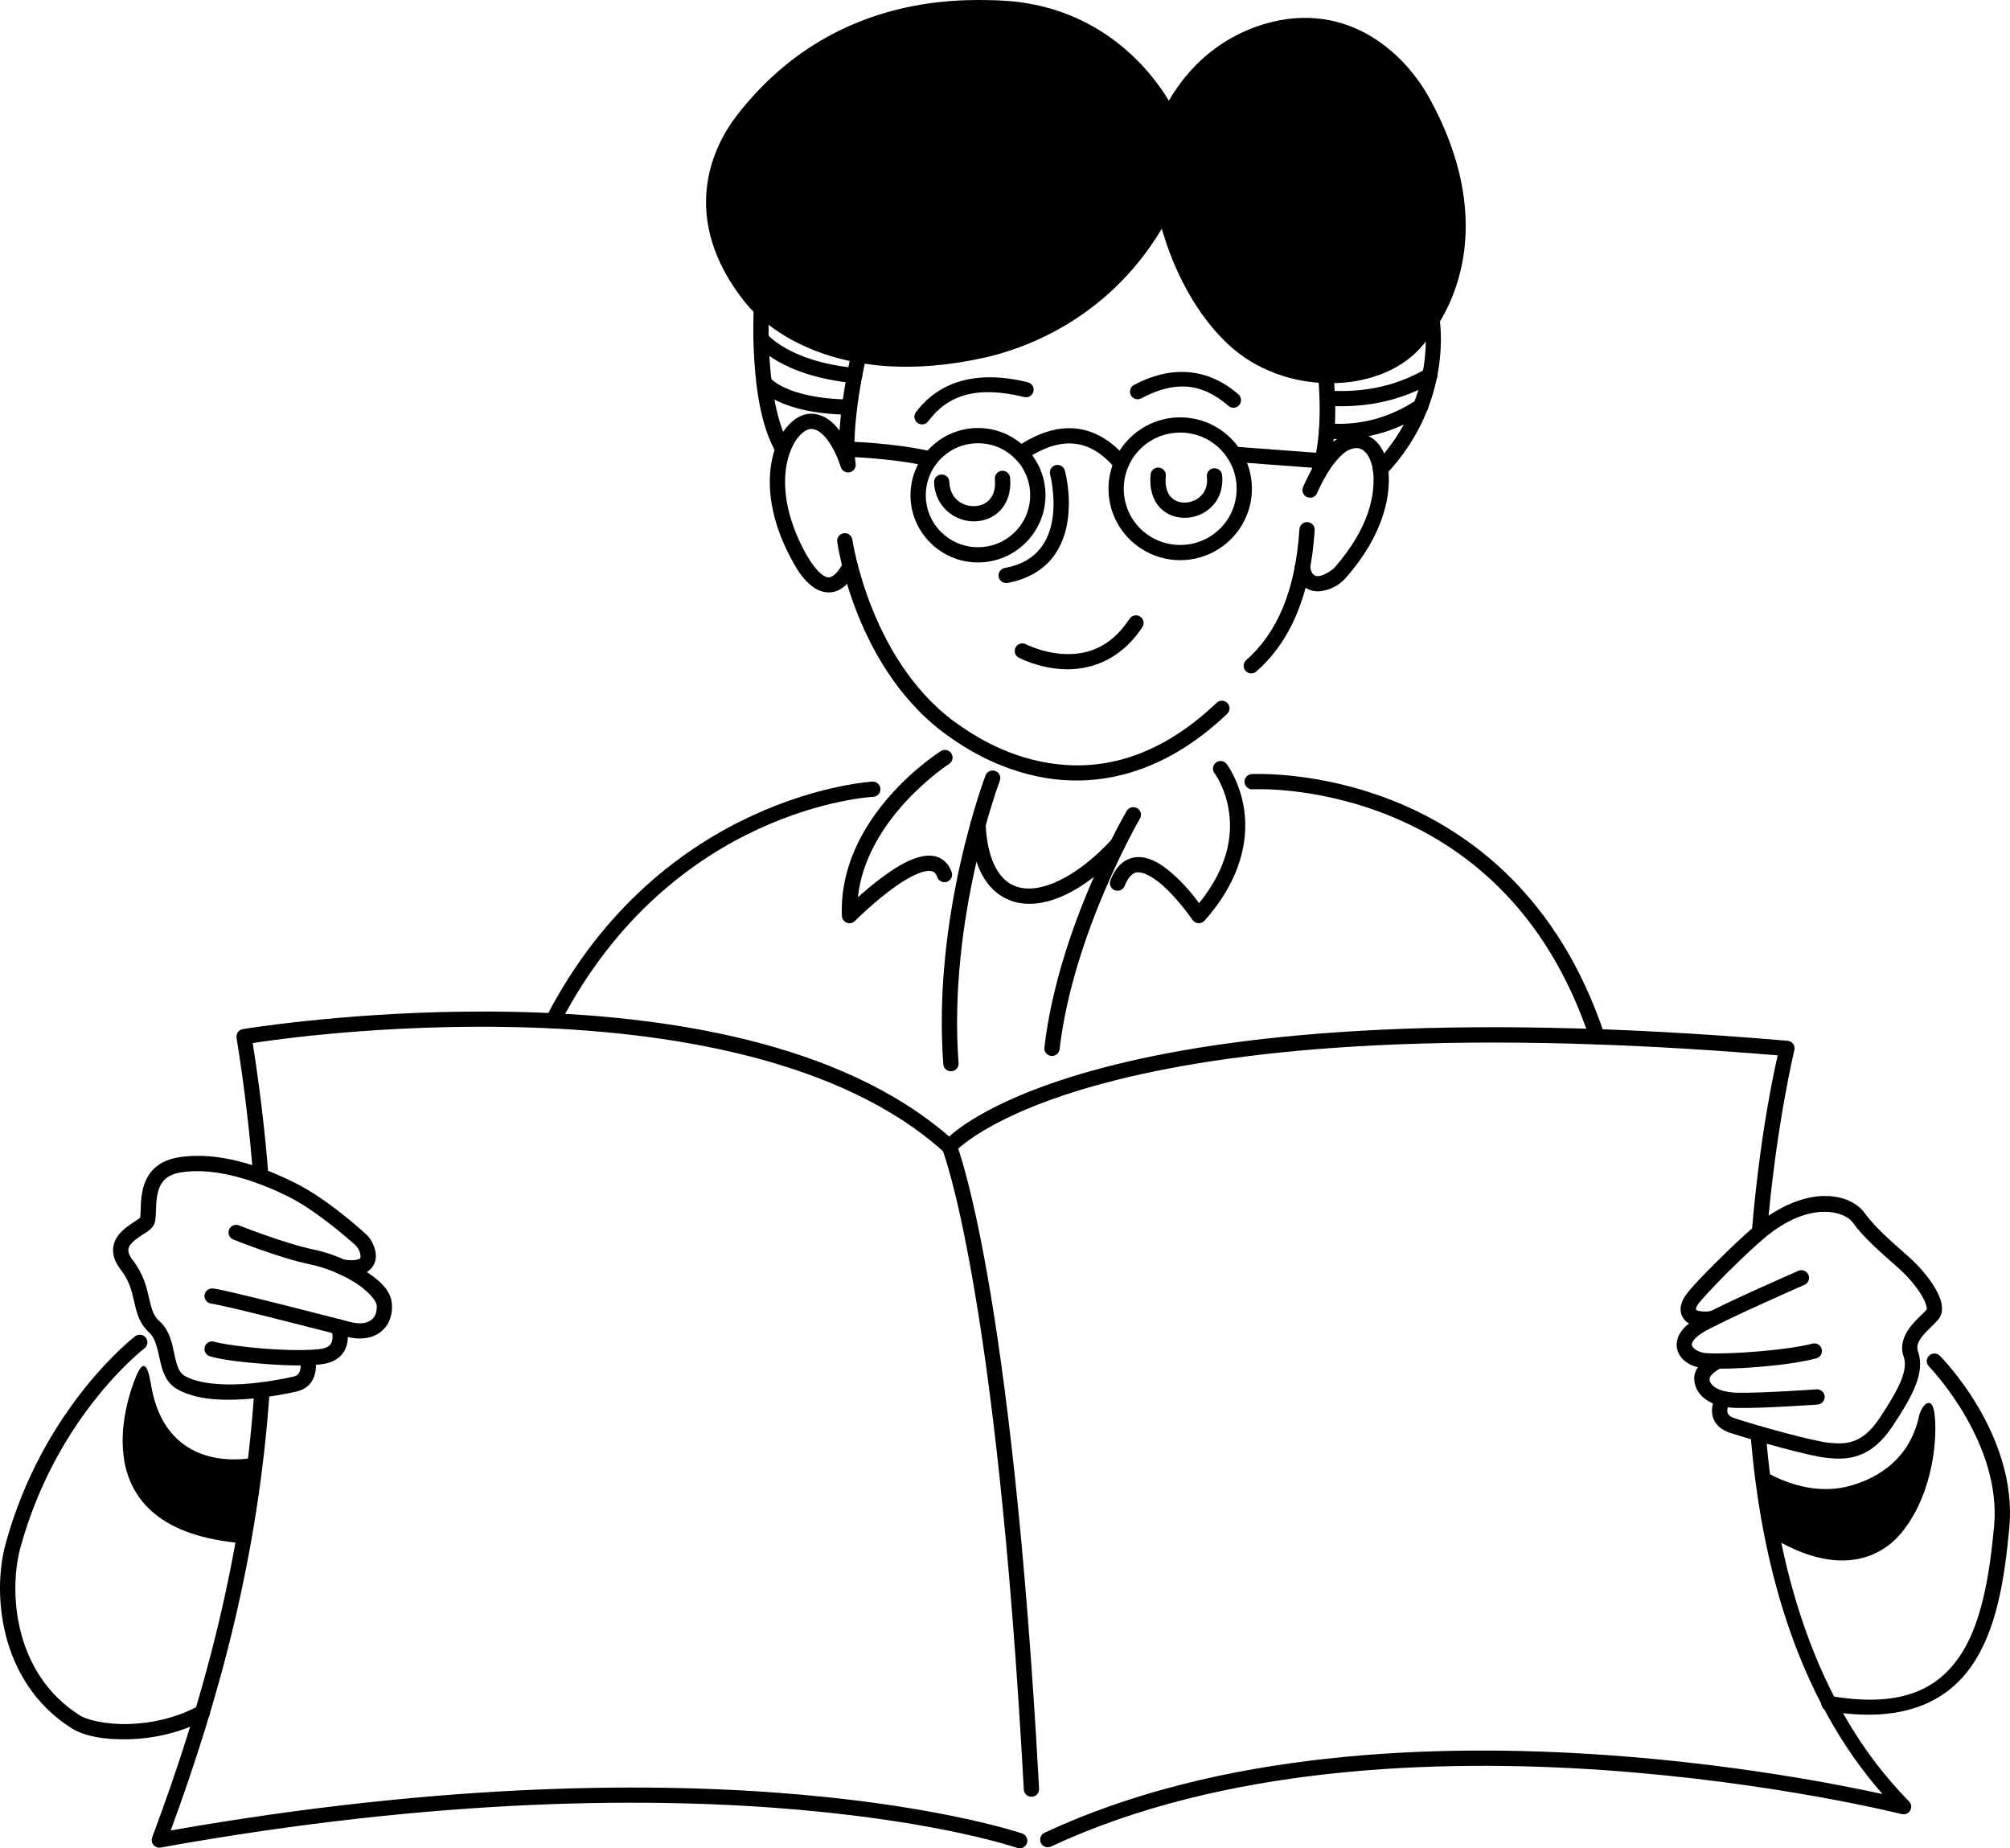 <svg width="186" height="171" viewBox="0 0 186 171" fill="none" xmlns="http://www.w3.org/2000/svg">
    <g clip-path="url(#clip0_0_630)">
        <path d="M97.671 43.036C97.49 43.085 97.336 43.204 97.243 43.366C97.15 43.528 97.125 43.721 97.174 43.901C97.174 43.901 97.693 45.85 97.405 47.895C97.261 48.917 96.919 49.938 96.251 50.763C95.582 51.587 94.59 52.249 92.98 52.547C92.889 52.563 92.802 52.598 92.724 52.648C92.646 52.699 92.579 52.764 92.526 52.84C92.473 52.916 92.436 53.002 92.417 53.093C92.398 53.183 92.397 53.277 92.413 53.368C92.43 53.459 92.465 53.545 92.516 53.623C92.567 53.7 92.632 53.767 92.709 53.82C92.785 53.872 92.872 53.909 92.963 53.928C93.054 53.947 93.147 53.948 93.239 53.931C95.126 53.582 96.475 52.73 97.352 51.648C98.229 50.565 98.638 49.286 98.806 48.09C99.144 45.697 98.54 43.532 98.54 43.532C98.516 43.442 98.474 43.359 98.417 43.285C98.36 43.212 98.29 43.151 98.209 43.105C98.128 43.059 98.039 43.029 97.947 43.017C97.855 43.005 97.761 43.012 97.671 43.036Z" fill="black"/>
        <path d="M104.976 56.943C104.792 56.981 104.631 57.09 104.528 57.246C102.661 60.085 100.357 60.605 98.402 60.502C96.447 60.4 94.941 59.604 94.941 59.604C94.776 59.516 94.582 59.496 94.403 59.55C94.223 59.604 94.072 59.727 93.983 59.892C93.894 60.056 93.875 60.249 93.929 60.428C93.983 60.607 94.106 60.757 94.272 60.845C94.272 60.845 96.025 61.789 98.328 61.91C100.631 62.03 103.583 61.254 105.712 58.018C105.814 57.862 105.851 57.672 105.812 57.489C105.774 57.306 105.665 57.146 105.508 57.043C105.43 56.992 105.343 56.958 105.252 56.94C105.16 56.923 105.067 56.924 104.976 56.943Z" fill="black"/>
        <path d="M107.25 43.261C107.063 43.242 106.876 43.298 106.731 43.416C106.586 43.534 106.494 43.705 106.475 43.891C106.341 45.206 106.682 46.273 107.342 46.968C108.002 47.664 108.928 47.952 109.814 47.902C110.7 47.851 111.575 47.473 112.213 46.788C112.851 46.103 113.221 45.097 113.086 43.942C113.075 43.85 113.046 43.761 113.001 43.681C112.956 43.6 112.895 43.529 112.822 43.471C112.749 43.414 112.666 43.371 112.576 43.346C112.487 43.32 112.393 43.313 112.301 43.324C112.115 43.345 111.945 43.44 111.828 43.586C111.712 43.733 111.659 43.919 111.68 44.105C111.772 44.893 111.545 45.434 111.176 45.83C110.806 46.227 110.263 46.465 109.733 46.495C109.202 46.525 108.713 46.361 108.371 46.001C108.028 45.64 107.779 45.048 107.883 44.032C107.892 43.94 107.883 43.847 107.856 43.759C107.829 43.67 107.785 43.587 107.727 43.516C107.668 43.444 107.595 43.385 107.514 43.341C107.432 43.297 107.342 43.27 107.25 43.261Z" fill="black"/>
        <path d="M92.706 43.557C92.519 43.574 92.346 43.663 92.226 43.807C92.105 43.95 92.047 44.135 92.063 44.321C92.147 45.265 91.905 45.852 91.553 46.235C91.202 46.618 90.697 46.819 90.151 46.827C89.058 46.844 87.916 46.16 87.847 44.575C87.844 44.483 87.821 44.392 87.782 44.308C87.743 44.224 87.687 44.149 87.619 44.086C87.55 44.024 87.47 43.975 87.383 43.943C87.296 43.912 87.203 43.897 87.11 43.901C87.017 43.905 86.926 43.928 86.842 43.967C86.757 44.006 86.682 44.061 86.619 44.129C86.556 44.197 86.507 44.277 86.476 44.364C86.444 44.451 86.429 44.543 86.433 44.636C86.532 46.924 88.397 48.263 90.173 48.235C91.061 48.222 91.957 47.884 92.598 47.185C93.239 46.487 93.583 45.448 93.473 44.197C93.456 44.011 93.366 43.839 93.222 43.719C93.079 43.599 92.893 43.541 92.706 43.557Z" fill="black"/>
        <path d="M90.501 39.597C87.059 39.597 84.254 42.39 84.254 45.817C84.254 49.243 87.059 52.036 90.501 52.036C93.942 52.036 96.747 49.243 96.747 45.817C96.747 42.39 93.942 39.597 90.501 39.597ZM90.501 41.009C93.176 41.009 95.329 43.153 95.329 45.817C95.329 48.48 93.176 50.625 90.501 50.625C87.825 50.625 85.672 48.48 85.672 45.817C85.672 43.153 87.825 41.009 90.501 41.009Z" fill="black"/>
        <path d="M109.213 38.614C105.557 38.614 102.578 41.58 102.578 45.22C102.578 48.86 105.557 51.825 109.213 51.825C112.868 51.825 115.847 48.86 115.847 45.22C115.847 41.58 112.868 38.614 109.213 38.614ZM109.213 40.021C112.105 40.021 114.435 42.34 114.435 45.22C114.434 48.099 112.105 50.418 109.213 50.418C106.32 50.418 103.991 48.099 103.991 45.22C103.991 42.34 106.32 40.021 109.213 40.021Z" fill="black"/>
        <path d="M99.487 39.64C97.721 39.481 95.898 40.117 94.056 41.373C93.979 41.425 93.913 41.492 93.863 41.57C93.812 41.647 93.777 41.734 93.76 41.825C93.743 41.916 93.744 42.009 93.763 42.1C93.782 42.19 93.819 42.276 93.872 42.352C93.924 42.429 93.991 42.494 94.069 42.545C94.147 42.595 94.234 42.63 94.325 42.647C94.417 42.664 94.511 42.663 94.602 42.644C94.692 42.625 94.779 42.588 94.855 42.536C96.523 41.399 98.018 40.922 99.359 41.043C100.7 41.163 101.965 41.868 103.215 43.357C103.335 43.501 103.508 43.591 103.694 43.607C103.881 43.624 104.067 43.566 104.211 43.446C104.355 43.326 104.445 43.154 104.462 42.968C104.479 42.782 104.421 42.597 104.3 42.454C102.884 40.766 101.253 39.798 99.487 39.64Z" fill="black"/>
        <path d="M109.926 34.43C108.292 34.307 106.605 34.724 104.94 35.613C104.858 35.657 104.785 35.716 104.726 35.788C104.668 35.859 104.623 35.942 104.597 36.03C104.57 36.119 104.561 36.212 104.57 36.304C104.579 36.396 104.606 36.485 104.65 36.567C104.694 36.648 104.754 36.72 104.826 36.779C104.898 36.838 104.981 36.882 105.07 36.908C105.159 36.935 105.252 36.944 105.344 36.935C105.437 36.926 105.527 36.898 105.608 36.855C108.595 35.26 111.123 35.326 113.67 37.548C113.811 37.671 113.996 37.733 114.183 37.721C114.37 37.709 114.545 37.623 114.669 37.482C114.792 37.342 114.855 37.158 114.842 36.972C114.83 36.785 114.744 36.611 114.603 36.488C113.144 35.216 111.561 34.553 109.926 34.43Z" fill="black"/>
        <path d="M91.794 34.906C88.712 34.854 86.344 36.002 84.756 38.139C84.644 38.289 84.597 38.477 84.625 38.661C84.652 38.846 84.753 39.013 84.903 39.124C84.978 39.179 85.063 39.219 85.153 39.241C85.243 39.264 85.337 39.268 85.429 39.255C85.521 39.241 85.609 39.209 85.689 39.162C85.769 39.114 85.838 39.051 85.894 38.977C87.689 36.562 90.372 35.648 94.771 36.734C94.954 36.779 95.146 36.75 95.307 36.654C95.468 36.557 95.583 36.401 95.628 36.22C95.673 36.039 95.644 35.847 95.547 35.687C95.451 35.527 95.294 35.412 95.112 35.367C93.928 35.075 92.821 34.923 91.794 34.906Z" fill="black"/>
        <path d="M120.997 48.303C120.81 48.291 120.626 48.353 120.485 48.477C120.344 48.6 120.258 48.774 120.246 48.961C119.877 54.733 118.13 58.604 115.32 61.069C115.25 61.13 115.193 61.204 115.152 61.287C115.111 61.37 115.087 61.461 115.081 61.553C115.075 61.646 115.088 61.738 115.118 61.826C115.148 61.913 115.195 61.994 115.257 62.064C115.381 62.204 115.556 62.289 115.743 62.301C115.93 62.312 116.114 62.25 116.255 62.126C119.401 59.367 121.273 55.066 121.659 49.05C121.67 48.864 121.607 48.68 121.483 48.54C121.359 48.4 121.185 48.314 120.997 48.303Z" fill="black"/>
        <path d="M125.122 40.1C124.839 40.134 124.553 40.209 124.272 40.329C123.06 40.845 122.229 42.043 121.598 43.087C120.966 44.132 120.577 45.072 120.577 45.072C120.542 45.157 120.524 45.249 120.524 45.342C120.524 45.434 120.542 45.526 120.578 45.611C120.613 45.697 120.666 45.775 120.732 45.84C120.797 45.905 120.876 45.957 120.962 45.992C121.135 46.064 121.33 46.063 121.503 45.992C121.676 45.92 121.814 45.783 121.886 45.61C121.886 45.61 122.24 44.757 122.81 43.814C123.381 42.87 124.21 41.887 124.828 41.625C125.538 41.322 125.951 41.433 126.352 41.841C126.754 42.249 127.092 43.088 127.106 44.267C127.124 45.711 126.85 48.688 123.482 52.529C123.481 52.53 123.48 52.531 123.478 52.532C123.341 52.69 122.609 53.203 122.12 53.284C121.876 53.325 121.728 53.296 121.607 53.209C121.485 53.123 121.317 52.921 121.215 52.388C121.197 52.297 121.162 52.21 121.111 52.133C121.06 52.055 120.994 51.989 120.917 51.937C120.84 51.885 120.754 51.848 120.663 51.83C120.572 51.811 120.478 51.81 120.387 51.828C120.295 51.845 120.208 51.88 120.131 51.931C120.053 51.982 119.986 52.047 119.934 52.124C119.882 52.2 119.845 52.287 119.826 52.377C119.808 52.468 119.807 52.562 119.824 52.653C119.971 53.416 120.293 54.006 120.783 54.355C121.273 54.705 121.859 54.756 122.354 54.674C123.341 54.51 124.105 53.963 124.546 53.457C128.131 49.368 128.54 45.926 128.519 44.252C128.503 42.825 128.126 41.633 127.361 40.856C126.787 40.273 125.966 40 125.118 40.101L125.122 40.1Z" fill="black"/>
        <path d="M92.336 0.035C88.4 -0.1 76.757 -0.38 68.193 10.671C67.109 12.071 65.726 14.412 65.402 17.427C65.078 20.442 65.853 24.109 68.962 27.991C70.788 30.268 77.531 36.084 91.068 33.096C94.073 32.434 102.244 29.966 107.508 21.166C108.218 23.621 109.955 28.392 113.651 31.853C116.259 34.295 119.716 35.429 122.994 35.453C126.272 35.476 129.408 34.402 131.366 32.27C135.419 27.865 138.041 19.671 132.356 9.223C131.081 6.879 129.06 4.526 126.353 3.068C123.647 1.611 120.24 1.089 116.405 2.414C114.141 3.197 110.719 4.951 108.163 9.315C106.724 6.918 101.986 0.361 92.335 0.035H92.336ZM92.287 1.443C103.21 1.812 107.536 11.019 107.536 11.019C107.593 11.139 107.682 11.24 107.794 11.312C107.906 11.383 108.036 11.422 108.169 11.423C108.302 11.425 108.432 11.389 108.546 11.32C108.659 11.251 108.751 11.151 108.81 11.033C111.225 6.192 114.61 4.526 116.869 3.745C120.357 2.54 123.278 3.014 125.68 4.308C128.082 5.601 129.948 7.754 131.112 9.894C136.565 19.917 133.999 27.322 130.323 31.318C128.719 33.064 125.961 34.064 123.005 34.043C120.048 34.022 116.932 32.99 114.621 30.826C109.925 26.429 108.461 19.258 108.461 19.258C108.433 19.114 108.36 18.983 108.253 18.882C108.146 18.782 108.011 18.716 107.865 18.696C107.72 18.676 107.571 18.701 107.441 18.768C107.31 18.836 107.204 18.942 107.137 19.072C102.208 28.634 93.763 31.06 90.763 31.721C77.7 34.604 71.579 28.993 70.069 27.111C67.157 23.475 66.523 20.244 66.81 17.577C67.097 14.911 68.343 12.787 69.315 11.532C77.496 0.975 88.371 1.31 92.288 1.443L92.287 1.443Z" fill="black"/>
        <path fill-rule="evenodd" clip-rule="evenodd" d="M107.766 19.395C107.766 19.395 109.218 26.734 114.136 31.34C119.055 35.946 127.283 35.671 130.845 31.794C134.71 27.594 137.304 19.794 131.735 9.559C129.296 5.073 123.96 0.549 116.638 3.079C114.284 3.893 110.682 5.698 108.177 10.719C108.177 10.719 103.629 1.121 92.311 0.739C88.385 0.605 77.126 0.297 68.753 11.101C66.698 13.756 63.493 20.032 69.515 27.551C71.183 29.63 77.615 35.344 90.916 32.409C94.002 31.729 102.71 29.205 107.766 19.395Z" fill="black"/>
        <path d="M122.596 34.043C122.503 34.054 122.414 34.083 122.333 34.129C122.252 34.174 122.181 34.235 122.123 34.307C122.066 34.38 122.023 34.464 121.998 34.553C121.973 34.642 121.966 34.735 121.977 34.827C121.977 34.827 122.566 40.243 121.339 43.551C121.274 43.726 121.282 43.92 121.36 44.09C121.439 44.259 121.582 44.391 121.758 44.456C121.934 44.52 122.129 44.513 122.299 44.434C122.469 44.356 122.602 44.214 122.667 44.039C124.106 40.155 123.382 34.659 123.382 34.659C123.36 34.473 123.265 34.304 123.117 34.189C122.969 34.073 122.782 34.021 122.596 34.043Z" fill="black"/>
        <path d="M132.387 28.914C132.202 28.948 132.038 29.053 131.932 29.207C131.825 29.36 131.784 29.55 131.817 29.734C131.817 29.734 133.122 36.691 127.234 42.916C127.17 42.984 127.12 43.063 127.087 43.149C127.055 43.236 127.039 43.328 127.042 43.42C127.045 43.513 127.066 43.604 127.104 43.688C127.142 43.773 127.196 43.849 127.264 43.912C127.332 43.976 127.411 44.025 127.498 44.058C127.585 44.091 127.678 44.106 127.771 44.104C127.864 44.101 127.955 44.08 128.04 44.042C128.124 44.004 128.201 43.95 128.265 43.882C134.591 37.194 133.21 29.481 133.21 29.481C133.176 29.297 133.07 29.134 132.916 29.028C132.762 28.922 132.571 28.881 132.387 28.914Z" fill="black"/>
        <path d="M131.947 34.135C128.919 35.871 125.926 36.316 122.864 36.141C122.677 36.131 122.493 36.195 122.353 36.319C122.213 36.444 122.128 36.618 122.118 36.805C122.107 36.991 122.171 37.174 122.296 37.314C122.421 37.453 122.596 37.537 122.783 37.548C126.039 37.733 129.363 37.243 132.653 35.357C132.733 35.311 132.804 35.249 132.861 35.176C132.917 35.102 132.959 35.019 132.983 34.929C133.007 34.84 133.014 34.747 133.002 34.655C132.99 34.563 132.96 34.475 132.913 34.395C132.867 34.314 132.805 34.244 132.731 34.188C132.658 34.131 132.574 34.09 132.484 34.066C132.394 34.042 132.3 34.035 132.208 34.047C132.116 34.059 132.027 34.089 131.947 34.135Z" fill="black"/>
        <path d="M131.073 37.012C128.412 38.762 125.687 39.382 122.819 39.176C122.632 39.163 122.447 39.224 122.305 39.346C122.163 39.468 122.076 39.642 122.063 39.828C122.049 40.014 122.11 40.198 122.233 40.34C122.356 40.481 122.53 40.568 122.717 40.581C125.858 40.807 128.945 40.099 131.852 38.188C131.93 38.137 131.997 38.071 132.049 37.994C132.101 37.918 132.137 37.832 132.156 37.741C132.175 37.65 132.175 37.557 132.157 37.466C132.14 37.375 132.104 37.289 132.053 37.212C131.95 37.056 131.788 36.947 131.604 36.91C131.42 36.872 131.229 36.909 131.073 37.012Z" fill="black"/>
        <path d="M114.251 41.324C114.064 41.31 113.879 41.371 113.737 41.493C113.595 41.615 113.507 41.788 113.493 41.974C113.479 42.16 113.54 42.344 113.663 42.486C113.785 42.627 113.959 42.715 114.146 42.729L122.302 43.337C122.489 43.351 122.674 43.29 122.816 43.168C122.958 43.046 123.046 42.873 123.06 42.687C123.067 42.595 123.055 42.502 123.026 42.414C122.997 42.326 122.951 42.245 122.891 42.175C122.83 42.105 122.756 42.047 122.673 42.005C122.59 41.964 122.5 41.939 122.407 41.932L114.251 41.324Z" fill="black"/>
        <path d="M78.079 49.331C77.987 49.344 77.899 49.374 77.819 49.421C77.739 49.468 77.668 49.53 77.612 49.604C77.556 49.678 77.515 49.762 77.492 49.852C77.469 49.941 77.463 50.034 77.476 50.126C77.476 50.126 79.102 62.25 88.109 68.346C88.865 68.857 92.183 71.235 96.819 71.984C101.455 72.733 107.48 71.824 113.558 66.043C113.694 65.914 113.772 65.736 113.777 65.549C113.781 65.362 113.71 65.182 113.581 65.047C113.517 64.98 113.44 64.926 113.355 64.888C113.27 64.851 113.178 64.831 113.085 64.829C112.992 64.826 112.9 64.843 112.813 64.876C112.726 64.909 112.647 64.96 112.58 65.024C106.782 70.54 101.323 71.285 97.046 70.594C92.769 69.903 89.743 67.747 88.903 67.18C80.561 61.533 78.877 49.931 78.877 49.931C78.851 49.746 78.753 49.579 78.603 49.467C78.454 49.354 78.265 49.305 78.079 49.331L78.079 49.331Z" fill="black"/>
        <path d="M79.632 32.168C79.45 32.125 79.258 32.156 79.098 32.254C78.938 32.352 78.825 32.51 78.782 32.692C78.782 32.692 78.388 34.349 78.067 36.464C77.906 37.519 77.76 38.685 77.69 39.833C77.494 39.575 77.276 39.326 77.028 39.103C76.521 38.648 75.865 38.29 75.097 38.275C74.251 38.259 73.476 38.732 72.853 39.455C72.231 40.178 71.737 41.182 71.463 42.416C70.915 44.883 71.264 48.27 73.45 52.118C73.732 52.614 74.378 53.797 75.462 54.452C76.004 54.779 76.75 54.951 77.46 54.662C78.17 54.373 78.76 53.726 79.297 52.693C79.34 52.611 79.366 52.522 79.374 52.429C79.382 52.337 79.372 52.244 79.344 52.156C79.316 52.068 79.27 51.986 79.21 51.915C79.15 51.844 79.077 51.786 78.995 51.743C78.828 51.657 78.634 51.641 78.455 51.697C78.276 51.754 78.127 51.879 78.041 52.045C77.59 52.91 77.178 53.255 76.924 53.358C76.671 53.461 76.49 53.425 76.197 53.248C75.609 52.893 74.941 51.879 74.682 51.423C72.639 47.828 72.384 44.799 72.846 42.72C73.077 41.681 73.491 40.88 73.928 40.372C74.366 39.864 74.804 39.679 75.07 39.684C75.417 39.69 75.743 39.846 76.081 40.15C76.42 40.454 76.741 40.898 77.002 41.356C77.524 42.273 77.8 43.204 77.8 43.204C77.85 43.375 77.965 43.52 78.119 43.611C78.273 43.701 78.456 43.73 78.631 43.692C78.806 43.654 78.959 43.551 79.061 43.404C79.163 43.257 79.205 43.077 79.178 42.901C78.925 41.245 79.154 38.73 79.466 36.675C79.779 34.62 80.16 33.016 80.16 33.016C80.181 32.925 80.184 32.832 80.169 32.741C80.155 32.649 80.122 32.562 80.073 32.483C80.024 32.404 79.96 32.336 79.885 32.282C79.809 32.228 79.724 32.189 79.633 32.168H79.632Z" fill="black"/>
        <path d="M70.498 27.858C70.31 27.847 70.126 27.911 69.986 28.036C69.846 28.16 69.762 28.335 69.751 28.521C69.751 28.521 69.623 30.753 69.813 33.52C70.002 36.287 70.475 39.596 71.844 41.913C71.891 41.992 71.953 42.062 72.027 42.118C72.101 42.174 72.186 42.214 72.276 42.238C72.366 42.261 72.46 42.266 72.552 42.253C72.644 42.241 72.732 42.21 72.812 42.163C72.893 42.116 72.963 42.054 73.019 41.98C73.075 41.906 73.115 41.822 73.139 41.732C73.162 41.643 73.167 41.549 73.154 41.458C73.141 41.366 73.11 41.278 73.063 41.198C71.933 39.284 71.408 36.097 71.225 33.424C71.041 30.751 71.164 28.602 71.164 28.602C71.169 28.509 71.156 28.417 71.126 28.329C71.095 28.242 71.047 28.161 70.985 28.092C70.924 28.023 70.849 27.967 70.765 27.927C70.681 27.887 70.59 27.863 70.498 27.858Z" fill="black"/>
        <path d="M70.527 30.623C70.435 30.61 70.341 30.614 70.251 30.637C70.161 30.66 70.076 30.7 70.002 30.755C69.851 30.867 69.751 31.033 69.724 31.218C69.697 31.403 69.745 31.591 69.857 31.741C69.857 31.741 70.498 32.571 71.929 33.398C73.36 34.226 75.626 35.113 79.006 35.447C79.193 35.466 79.379 35.41 79.524 35.291C79.67 35.173 79.761 35.002 79.78 34.816C79.799 34.63 79.742 34.444 79.623 34.3C79.504 34.155 79.333 34.064 79.146 34.045C75.949 33.729 73.89 32.903 72.639 32.18C71.388 31.457 70.992 30.899 70.992 30.899C70.88 30.75 70.713 30.65 70.527 30.623Z" fill="black"/>
        <path d="M70.81 34.685C70.625 34.655 70.435 34.7 70.283 34.809C70.208 34.863 70.144 34.931 70.095 35.01C70.046 35.089 70.013 35.176 69.998 35.268C69.984 35.359 69.987 35.453 70.008 35.543C70.03 35.633 70.069 35.718 70.123 35.793C70.123 35.793 70.295 36.018 70.589 36.264C70.883 36.51 71.332 36.821 71.98 37.126C73.274 37.736 75.358 38.324 78.603 38.373C78.79 38.376 78.971 38.304 79.106 38.174C79.241 38.044 79.318 37.866 79.321 37.679C79.322 37.587 79.305 37.495 79.271 37.409C79.237 37.323 79.186 37.245 79.121 37.178C79.056 37.112 78.979 37.059 78.894 37.022C78.808 36.985 78.717 36.966 78.624 36.964C75.541 36.918 73.667 36.362 72.585 35.852C72.045 35.597 71.701 35.353 71.499 35.185C71.298 35.017 71.271 34.968 71.271 34.968C71.161 34.816 70.995 34.715 70.81 34.685Z" fill="black"/>
        <path d="M78.379 40.851C78.191 40.846 78.009 40.916 77.873 41.045C77.737 41.173 77.658 41.35 77.653 41.537C77.65 41.63 77.666 41.722 77.7 41.808C77.733 41.895 77.783 41.974 77.847 42.041C77.911 42.108 77.988 42.162 78.073 42.199C78.158 42.237 78.249 42.258 78.342 42.26C78.342 42.26 82.662 42.38 85.935 43.156C86.025 43.178 86.119 43.181 86.211 43.167C86.303 43.152 86.391 43.119 86.47 43.071C86.549 43.023 86.618 42.959 86.672 42.884C86.727 42.809 86.766 42.724 86.787 42.634C86.831 42.452 86.8 42.261 86.702 42.102C86.604 41.943 86.446 41.829 86.263 41.785C82.754 40.953 78.379 40.851 78.379 40.851Z" fill="black"/>
        <path d="M87.595 69.397C87.505 69.376 87.411 69.374 87.319 69.39C87.228 69.406 87.14 69.44 87.062 69.49C87.062 69.49 77.545 75.432 77.906 84.737C77.912 84.874 77.957 85.007 78.037 85.119C78.118 85.231 78.229 85.317 78.358 85.367C78.487 85.416 78.628 85.427 78.763 85.398C78.898 85.369 79.021 85.301 79.118 85.203C79.118 85.203 80.957 83.346 82.91 81.98C83.887 81.297 84.906 80.754 85.602 80.613C85.95 80.543 86.19 80.57 86.338 80.638C86.486 80.707 86.609 80.812 86.729 81.15C86.76 81.237 86.808 81.317 86.87 81.386C86.932 81.455 87.008 81.511 87.091 81.55C87.175 81.59 87.266 81.613 87.359 81.618C87.452 81.623 87.545 81.609 87.633 81.579C87.72 81.548 87.801 81.5 87.87 81.438C87.939 81.376 87.995 81.301 88.035 81.218C88.075 81.134 88.098 81.043 88.103 80.951C88.108 80.859 88.095 80.766 88.064 80.679C87.85 80.077 87.448 79.597 86.933 79.36C86.418 79.122 85.857 79.123 85.319 79.232C84.243 79.45 83.149 80.092 82.097 80.827C81.072 81.544 80.113 82.36 79.385 83.015C80.174 75.623 87.822 70.678 87.822 70.678C87.981 70.577 88.092 70.419 88.133 70.236C88.174 70.054 88.14 69.863 88.039 69.705C87.938 69.548 87.779 69.437 87.595 69.397Z" fill="black"/>
        <path d="M92.109 71.331C92.022 71.298 91.929 71.283 91.836 71.286C91.743 71.289 91.652 71.31 91.567 71.348C91.483 71.386 91.406 71.44 91.343 71.508C91.279 71.575 91.229 71.654 91.196 71.741C91.196 71.741 86.259 84.697 87.291 98.459C87.298 98.552 87.323 98.642 87.365 98.724C87.407 98.807 87.465 98.88 87.535 98.941C87.606 99.001 87.688 99.047 87.776 99.076C87.864 99.105 87.957 99.116 88.05 99.109C88.143 99.102 88.233 99.077 88.316 99.036C88.399 98.994 88.473 98.936 88.534 98.866C88.594 98.796 88.64 98.715 88.669 98.627C88.698 98.539 88.71 98.446 88.703 98.354C87.7 84.991 92.52 72.239 92.52 72.239C92.587 72.064 92.581 71.871 92.504 71.7C92.426 71.53 92.284 71.397 92.109 71.331Z" fill="black"/>
        <path d="M104.693 74.698C104.512 74.746 104.357 74.863 104.262 75.025C104.262 75.025 97.94 85.769 96.645 96.91C96.624 97.096 96.677 97.282 96.794 97.429C96.91 97.575 97.08 97.67 97.267 97.691C97.359 97.702 97.453 97.694 97.542 97.669C97.631 97.644 97.715 97.601 97.788 97.543C97.861 97.486 97.921 97.415 97.966 97.334C98.012 97.253 98.04 97.164 98.051 97.072C99.297 86.351 105.485 75.735 105.485 75.735C105.579 75.573 105.606 75.381 105.558 75.2C105.51 75.02 105.392 74.865 105.23 74.771C105.15 74.725 105.061 74.694 104.969 74.682C104.877 74.669 104.783 74.675 104.693 74.698Z" fill="black"/>
        <path d="M90.466 75.588C90.279 75.597 90.103 75.68 89.976 75.818C89.85 75.956 89.784 76.138 89.793 76.325C89.897 78.579 90.395 80.313 91.264 81.551C92.133 82.79 93.404 83.49 94.808 83.6C97.616 83.817 100.862 81.944 103.938 78.602C104.001 78.533 104.049 78.453 104.081 78.366C104.113 78.279 104.127 78.187 104.123 78.095C104.119 78.002 104.096 77.912 104.057 77.828C104.018 77.744 103.962 77.669 103.894 77.606C103.825 77.544 103.745 77.495 103.658 77.464C103.57 77.432 103.477 77.418 103.385 77.422C103.292 77.426 103.201 77.448 103.116 77.487C103.032 77.527 102.957 77.582 102.894 77.65C99.984 80.813 96.972 82.354 94.918 82.195C93.891 82.115 93.08 81.679 92.425 80.745C91.77 79.811 91.302 78.337 91.206 76.26C91.197 76.073 91.114 75.897 90.976 75.772C90.837 75.646 90.654 75.58 90.466 75.588Z" fill="black"/>
        <path d="M113.047 70.412C112.955 70.4 112.862 70.405 112.772 70.429C112.682 70.452 112.598 70.493 112.523 70.549C112.449 70.605 112.387 70.675 112.34 70.754C112.293 70.834 112.263 70.923 112.25 71.014C112.237 71.106 112.243 71.199 112.266 71.289C112.29 71.378 112.331 71.462 112.387 71.536C112.387 71.536 113.436 72.908 113.742 75.195C114.028 77.334 113.642 80.235 110.959 83.559C110.434 82.845 109.594 81.771 108.393 80.742C107.525 79.997 106.567 79.353 105.477 79.298C104.932 79.271 104.352 79.43 103.879 79.802C103.405 80.175 103.04 80.726 102.757 81.45C102.723 81.536 102.707 81.628 102.708 81.72C102.71 81.813 102.731 81.904 102.768 81.989C102.805 82.073 102.859 82.15 102.926 82.214C102.993 82.278 103.072 82.329 103.159 82.362C103.245 82.396 103.338 82.412 103.431 82.41C103.524 82.408 103.615 82.388 103.7 82.351C103.786 82.313 103.862 82.26 103.927 82.193C103.991 82.126 104.041 82.047 104.075 81.961C104.296 81.397 104.543 81.076 104.756 80.908C104.97 80.74 105.152 80.692 105.406 80.705C105.914 80.731 106.71 81.159 107.47 81.81C108.988 83.111 110.348 85.102 110.348 85.102C110.408 85.192 110.488 85.266 110.581 85.32C110.675 85.374 110.78 85.405 110.887 85.412C110.995 85.419 111.103 85.402 111.203 85.361C111.303 85.321 111.392 85.257 111.464 85.177C114.916 81.3 115.498 77.65 115.145 75.009C114.792 72.368 113.515 70.685 113.515 70.685C113.459 70.611 113.389 70.549 113.308 70.502C113.228 70.456 113.14 70.425 113.047 70.412Z" fill="black"/>
        <path d="M42.789 93.596C31.256 93.746 22.472 95.211 22.472 95.211C22.288 95.241 22.123 95.343 22.014 95.494C21.905 95.645 21.86 95.834 21.89 96.017C22.606 100.464 23.113 104.747 23.43 108.882C23.444 109.068 23.532 109.241 23.674 109.363C23.817 109.484 24.002 109.545 24.189 109.531C24.282 109.524 24.372 109.499 24.455 109.457C24.538 109.415 24.612 109.357 24.672 109.287C24.733 109.217 24.779 109.136 24.808 109.048C24.837 108.96 24.848 108.867 24.841 108.775C24.538 104.823 24.049 100.729 23.387 96.501C25.104 96.233 35.24 94.737 47.85 95.029C61.641 95.349 77.811 97.93 87.379 106.61C87.449 106.673 87.532 106.722 87.621 106.753C87.71 106.785 87.805 106.798 87.9 106.792C87.995 106.786 88.087 106.762 88.172 106.719C88.257 106.677 88.332 106.619 88.394 106.547C88.394 106.547 89.064 105.745 91.194 104.496C93.324 103.247 96.862 101.612 102.438 100.143C113.494 97.23 132.596 94.981 164.505 97.638C164.256 98.71 162.875 104.775 162.11 113.939C162.103 114.031 162.113 114.124 162.142 114.212C162.17 114.3 162.215 114.382 162.276 114.452C162.336 114.523 162.409 114.581 162.492 114.623C162.574 114.666 162.665 114.691 162.757 114.699C162.85 114.707 162.943 114.696 163.032 114.668C163.12 114.64 163.202 114.594 163.273 114.534C163.344 114.475 163.403 114.402 163.445 114.319C163.488 114.237 163.513 114.147 163.521 114.055C164.347 104.15 166.045 97.157 166.045 97.157C166.068 97.058 166.071 96.956 166.051 96.856C166.032 96.756 165.991 96.662 165.931 96.58C165.872 96.497 165.795 96.429 165.706 96.379C165.617 96.328 165.519 96.298 165.417 96.289C132.895 93.514 113.442 95.786 102.076 98.781C96.392 100.279 92.731 101.959 90.475 103.281C89.014 104.138 88.282 104.743 87.834 105.153C77.749 96.39 61.6 93.939 47.883 93.62C46.141 93.58 44.437 93.575 42.789 93.596ZM24.298 127.884C24.111 127.871 23.926 127.933 23.785 128.056C23.644 128.179 23.557 128.352 23.544 128.539C22.496 143.96 18.811 157.357 14.082 169.987C14.038 170.104 14.026 170.23 14.047 170.352C14.069 170.475 14.122 170.59 14.202 170.685C14.282 170.781 14.386 170.853 14.504 170.896C14.621 170.938 14.748 170.949 14.87 170.927C40.924 166.244 60.763 166.262 74.076 167.446C87.39 168.629 94.129 170.961 94.129 170.961C94.306 171.022 94.501 171.011 94.669 170.929C94.838 170.848 94.968 170.703 95.029 170.526C95.06 170.439 95.073 170.346 95.067 170.254C95.061 170.162 95.038 170.071 94.997 169.988C94.956 169.905 94.9 169.83 94.83 169.769C94.761 169.707 94.68 169.66 94.592 169.63C94.592 169.63 87.639 167.237 74.203 166.042C60.974 164.866 41.382 164.858 15.798 169.348C20.36 156.959 23.928 143.768 24.957 128.634C24.963 128.542 24.951 128.449 24.921 128.361C24.891 128.274 24.845 128.193 24.783 128.123C24.722 128.053 24.648 127.996 24.564 127.955C24.481 127.914 24.391 127.89 24.298 127.884ZM162.638 131.908C162.545 131.915 162.455 131.941 162.372 131.983C162.289 132.025 162.216 132.083 162.155 132.153C162.095 132.224 162.049 132.305 162.021 132.393C161.992 132.481 161.981 132.574 161.988 132.666C162.933 144.453 166.188 156.852 174.2 165.978C170.109 165.084 160.48 163.2 148.598 162.368C132.734 161.257 112.835 162.001 96.657 169.56C96.573 169.599 96.497 169.654 96.434 169.723C96.372 169.791 96.323 169.871 96.292 169.958C96.26 170.045 96.246 170.138 96.251 170.23C96.255 170.322 96.277 170.413 96.317 170.497C96.356 170.581 96.412 170.656 96.481 170.718C96.549 170.781 96.63 170.829 96.717 170.86C96.805 170.892 96.897 170.906 96.99 170.901C97.083 170.897 97.174 170.875 97.258 170.835C113.063 163.451 132.762 162.671 148.499 163.773C164.236 164.875 175.979 167.834 175.979 167.834C176.129 167.872 176.287 167.859 176.429 167.799C176.571 167.739 176.69 167.635 176.767 167.501C176.844 167.368 176.874 167.213 176.855 167.06C176.835 166.908 176.766 166.766 176.657 166.656C167.877 157.771 164.387 144.871 163.399 132.554C163.384 132.368 163.296 132.195 163.153 132.074C163.01 131.953 162.825 131.893 162.638 131.908Z" fill="black"/>
        <path d="M87.594 105.435C87.419 105.504 87.28 105.64 87.206 105.811C87.132 105.983 87.129 106.177 87.199 106.35C87.199 106.35 88.428 109.392 90.001 118.36C91.575 127.328 93.471 142.162 94.741 165.567C94.751 165.754 94.835 165.929 94.975 166.053C95.114 166.178 95.298 166.243 95.485 166.233C95.578 166.228 95.669 166.205 95.753 166.165C95.837 166.125 95.912 166.069 95.974 166C96.036 165.931 96.084 165.851 96.115 165.763C96.146 165.676 96.159 165.584 96.154 165.491C94.882 142.042 92.982 127.156 91.396 118.118C89.809 109.079 88.513 105.827 88.513 105.827C88.443 105.654 88.307 105.515 88.135 105.442C87.963 105.368 87.768 105.366 87.594 105.435Z" fill="black"/>
        <path d="M116.887 71.607C116.208 71.595 115.829 71.616 115.829 71.616C115.736 71.622 115.646 71.645 115.562 71.685C115.478 71.725 115.403 71.782 115.341 71.851C115.279 71.92 115.232 72.001 115.201 72.088C115.171 72.175 115.158 72.268 115.163 72.36C115.168 72.453 115.192 72.543 115.232 72.626C115.273 72.71 115.329 72.784 115.399 72.846C115.468 72.908 115.549 72.955 115.637 72.986C115.724 73.016 115.817 73.029 115.91 73.024C115.91 73.024 121.66 72.695 128.456 75.417C135.253 78.138 143.038 83.856 147.122 96.134C147.151 96.222 147.198 96.303 147.258 96.373C147.319 96.443 147.393 96.501 147.476 96.542C147.559 96.584 147.65 96.609 147.743 96.615C147.835 96.622 147.928 96.611 148.017 96.582C148.105 96.552 148.187 96.506 148.257 96.446C148.327 96.385 148.385 96.311 148.426 96.229C148.468 96.146 148.493 96.056 148.5 95.964C148.507 95.871 148.495 95.779 148.466 95.691C144.253 83.027 136.076 76.948 128.985 74.109C123.666 71.98 118.925 71.642 116.887 71.607Z" fill="black"/>
        <path d="M80.727 72.313C80.727 72.313 61.239 73.389 50.525 94.122C50.439 94.288 50.423 94.482 50.481 94.66C50.538 94.838 50.664 94.986 50.831 95.071C50.997 95.156 51.191 95.172 51.37 95.116C51.549 95.059 51.698 94.933 51.783 94.767C62.189 74.631 80.801 73.72 80.801 73.72C80.988 73.71 81.164 73.626 81.29 73.488C81.415 73.349 81.48 73.166 81.471 72.98C81.466 72.887 81.442 72.797 81.403 72.713C81.362 72.63 81.306 72.555 81.237 72.493C81.168 72.431 81.088 72.383 81 72.353C80.912 72.322 80.819 72.308 80.727 72.313Z" fill="black"/>
        <path d="M22.119 113.37C22.033 113.335 21.941 113.317 21.848 113.318C21.755 113.319 21.663 113.338 21.578 113.374C21.492 113.41 21.414 113.462 21.349 113.528C21.284 113.594 21.232 113.672 21.197 113.758C21.127 113.931 21.128 114.125 21.201 114.297C21.275 114.469 21.413 114.605 21.587 114.675C21.587 114.675 25.762 116.373 28.779 116.994C30.119 117.272 31.687 117.922 32.887 118.679C34.088 119.437 34.82 120.368 34.853 120.724C34.915 121.368 34.723 121.825 34.364 122.109C34.006 122.392 33.399 122.555 32.431 122.309C31.314 122.024 28.482 121.291 25.765 120.61C24.407 120.27 23.077 119.942 22.002 119.688C20.926 119.435 20.154 119.259 19.716 119.206C19.624 119.195 19.53 119.202 19.441 119.227C19.351 119.252 19.267 119.294 19.194 119.351C19.121 119.408 19.06 119.479 19.015 119.56C18.969 119.64 18.94 119.729 18.928 119.821C18.917 119.913 18.924 120.006 18.949 120.095C18.974 120.184 19.017 120.268 19.074 120.34C19.131 120.413 19.203 120.474 19.284 120.519C19.365 120.565 19.454 120.594 19.546 120.605C19.76 120.631 20.612 120.809 21.676 121.06C22.739 121.31 24.065 121.637 25.42 121.976C28.129 122.656 30.957 123.387 32.08 123.674C33.348 123.997 34.471 123.823 35.244 123.213C36.017 122.602 36.359 121.608 36.262 120.592C36.141 119.291 35 118.343 33.645 117.488C32.288 116.632 30.616 115.934 29.067 115.613C26.304 115.045 22.12 113.369 22.12 113.369L22.119 113.37Z" fill="black"/>
        <path d="M31.096 122.09C31.009 122.121 30.928 122.169 30.859 122.231C30.79 122.293 30.734 122.367 30.694 122.451C30.654 122.535 30.63 122.625 30.626 122.718C30.621 122.81 30.634 122.902 30.665 122.99C30.665 122.99 30.81 123.442 30.762 123.87C30.738 124.083 30.674 124.264 30.553 124.408C30.432 124.552 30.242 124.693 29.821 124.777C28.923 124.955 26.701 124.94 24.614 124.784C22.528 124.628 20.431 124.32 19.847 124.133C19.668 124.076 19.474 124.092 19.307 124.177C19.14 124.262 19.014 124.41 18.957 124.588C18.899 124.766 18.915 124.959 19.001 125.126C19.087 125.292 19.235 125.417 19.414 125.475C20.392 125.788 22.367 126.029 24.508 126.189C26.649 126.349 28.81 126.414 30.098 126.158C30.769 126.025 31.297 125.718 31.637 125.312C31.979 124.907 32.122 124.436 32.168 124.026C32.26 123.206 31.999 122.519 31.999 122.519C31.968 122.432 31.92 122.351 31.858 122.283C31.796 122.214 31.721 122.158 31.637 122.118C31.553 122.078 31.462 122.055 31.369 122.05C31.276 122.045 31.183 122.059 31.096 122.09L31.096 122.09Z" fill="black"/>
        <path d="M18.013 106.938C17.503 106.951 16.991 106.997 16.481 107.081C15.406 107.257 14.599 107.711 14.067 108.316C13.535 108.92 13.286 109.638 13.161 110.301C13.036 110.964 13.028 111.591 13.011 112.061C13.003 112.296 12.992 112.493 12.974 112.611C12.969 112.646 12.963 112.654 12.957 112.671C12.926 112.691 12.698 112.864 12.379 113.071C12.035 113.294 11.617 113.57 11.245 113.944C10.874 114.319 10.532 114.822 10.469 115.458C10.406 116.094 10.643 116.781 11.164 117.452C11.968 118.483 12.185 119.42 12.408 120.391C12.63 121.363 12.863 122.435 13.805 123.278C14.348 123.766 14.542 124.627 14.761 125.641C14.98 126.656 15.264 127.888 16.421 128.534C18.138 129.494 20.433 129.586 22.537 129.456C24.641 129.327 26.557 128.937 27.439 128.74C28.008 128.613 28.465 128.311 28.752 127.937C29.038 127.562 29.159 127.146 29.208 126.78C29.306 126.048 29.125 125.424 29.125 125.424C29.077 125.244 28.958 125.09 28.795 124.997C28.633 124.904 28.44 124.879 28.258 124.928C28.077 124.976 27.923 125.094 27.829 125.256C27.735 125.418 27.71 125.61 27.759 125.791C27.759 125.791 27.858 126.199 27.805 126.594C27.779 126.792 27.718 126.962 27.626 127.082C27.534 127.202 27.418 127.301 27.129 127.365C26.29 127.553 24.432 127.928 22.45 128.05C20.468 128.172 18.366 128.005 17.115 127.305C16.555 126.992 16.36 126.33 16.148 125.346C15.935 124.361 15.743 123.119 14.754 122.231C14.162 121.701 14.014 121.056 13.791 120.08C13.568 119.103 13.275 117.86 12.286 116.59C11.913 116.11 11.859 115.812 11.88 115.598C11.901 115.383 12.019 115.172 12.255 114.935C12.49 114.698 12.826 114.465 13.154 114.253C13.482 114.04 13.784 113.896 14.073 113.563C14.308 113.294 14.342 113.047 14.377 112.818C14.411 112.588 14.42 112.357 14.428 112.111C14.446 111.62 14.458 111.072 14.554 110.562C14.65 110.051 14.825 109.596 15.134 109.245C15.443 108.893 15.895 108.606 16.714 108.471C20.216 107.894 24.268 109.514 26.607 110.667C29.136 111.913 32.087 114.472 32.935 115.243C32.936 115.243 32.937 115.243 32.938 115.243C32.984 115.285 33.146 115.494 33.243 115.716C33.34 115.938 33.377 116.176 33.36 116.292C33.343 116.409 33.364 116.417 33.182 116.496C33 116.574 32.545 116.647 31.764 116.521C31.578 116.491 31.389 116.535 31.237 116.644C31.084 116.754 30.982 116.919 30.952 117.103C30.922 117.287 30.966 117.476 31.076 117.628C31.186 117.779 31.352 117.881 31.537 117.911C32.471 118.063 33.174 118.035 33.745 117.789C34.315 117.543 34.685 117.003 34.76 116.499C34.835 115.995 34.71 115.541 34.541 115.154C34.372 114.768 34.166 114.451 33.89 114.202C32.998 113.39 30.053 110.792 27.237 109.404C25.106 108.353 21.592 106.848 18.017 106.938L18.013 106.938Z" fill="black"/>
        <path d="M12.505 123.627C12.505 123.627 3.977 130.134 0.511 142.857C-0.088 145.054 -0.263 148.177 0.55 151.34C1.362 154.503 3.194 157.711 6.608 159.882C7.753 160.611 9.634 160.968 11.882 160.913C14.13 160.857 16.716 160.337 19.074 159.053C19.238 158.964 19.36 158.813 19.413 158.633C19.466 158.454 19.445 158.262 19.355 158.098C19.31 158.016 19.25 157.945 19.178 157.887C19.105 157.829 19.022 157.785 18.933 157.759C18.844 157.733 18.75 157.725 18.658 157.735C18.565 157.745 18.476 157.773 18.394 157.817C16.28 158.969 13.9 159.453 11.847 159.504C9.793 159.554 8.039 159.121 7.371 158.695C4.294 156.738 2.665 153.887 1.921 150.991C1.177 148.095 1.35 145.158 1.877 143.226C5.222 130.948 13.366 124.746 13.366 124.746C13.44 124.689 13.502 124.619 13.548 124.539C13.595 124.459 13.625 124.371 13.637 124.279C13.649 124.187 13.643 124.094 13.619 124.004C13.595 123.915 13.554 123.831 13.497 123.758C13.441 123.684 13.37 123.623 13.29 123.576C13.21 123.53 13.121 123.5 13.029 123.488C12.937 123.476 12.843 123.482 12.753 123.506C12.663 123.529 12.579 123.571 12.505 123.627Z" fill="black"/>
        <path fill-rule="evenodd" clip-rule="evenodd" d="M23.676 134.817C23.357 137.53 22.963 140.181 22.497 142.777C7.367 141.59 11.741 129.42 12.571 127.39C13.248 125.742 13.652 126.174 13.98 128.132C15.438 136.837 23.676 134.817 23.676 134.817Z" fill="black"/>
        <path d="M166.957 117.564C166.782 117.496 166.588 117.5 166.416 117.575C166.416 117.575 159.414 120.619 157.049 121.951C156.306 122.372 155.785 122.825 155.467 123.344C155.15 123.863 155.071 124.476 155.251 124.989C155.611 126.016 156.69 126.527 157.841 126.598C160.266 126.748 165.467 126.369 168.076 125.67C168.257 125.621 168.412 125.503 168.505 125.341C168.599 125.18 168.624 124.987 168.576 124.807C168.527 124.626 168.408 124.473 168.246 124.379C168.083 124.286 167.89 124.261 167.709 124.309C165.459 124.912 160.054 125.323 157.928 125.192C157.178 125.145 156.667 124.753 156.587 124.524C156.547 124.409 156.535 124.307 156.675 124.077C156.816 123.847 157.145 123.518 157.747 123.177C159.862 121.986 166.983 118.866 166.983 118.866C167.068 118.829 167.145 118.775 167.21 118.708C167.274 118.641 167.325 118.563 167.358 118.477C167.392 118.39 167.408 118.298 167.407 118.206C167.405 118.113 167.384 118.022 167.347 117.937C167.272 117.766 167.131 117.632 166.956 117.564L166.957 117.564Z" fill="black"/>
        <path d="M159.214 125.263C159.126 125.232 159.033 125.217 158.941 125.221C158.848 125.225 158.757 125.247 158.672 125.286C158.672 125.286 158.232 125.487 157.785 125.835C157.339 126.183 156.762 126.724 156.779 127.569C156.791 128.256 157.15 128.976 157.837 129.467C158.523 129.958 159.5 130.242 160.815 130.261C163.331 130.298 168.195 129.943 168.195 129.943C168.383 129.929 168.557 129.842 168.679 129.701C168.802 129.56 168.864 129.376 168.85 129.189C168.837 129.003 168.749 128.83 168.607 128.707C168.465 128.585 168.281 128.524 168.093 128.537C168.093 128.537 163.186 128.888 160.836 128.853C159.718 128.836 159.034 128.588 158.663 128.323C158.293 128.057 158.198 127.796 158.194 127.544C158.194 127.543 158.194 127.542 158.194 127.541C158.191 127.453 158.358 127.178 158.658 126.944C158.957 126.711 159.269 126.563 159.269 126.563C159.354 126.524 159.429 126.469 159.492 126.401C159.555 126.333 159.604 126.253 159.636 126.166C159.667 126.079 159.682 125.987 159.678 125.894C159.674 125.802 159.652 125.711 159.612 125.627C159.533 125.458 159.39 125.327 159.214 125.263V125.263Z" fill="black"/>
        <path d="M168.713 110.649C166.927 110.701 164.723 111.484 162.361 113.457C161.465 114.204 160.076 115.516 158.801 116.787C157.527 118.058 156.422 119.204 155.96 119.876C155.73 120.211 155.567 120.568 155.527 120.961C155.486 121.354 155.603 121.797 155.889 122.115C156.459 122.751 157.375 122.86 158.583 122.691C158.769 122.665 158.937 122.566 159.05 122.417C159.163 122.268 159.211 122.08 159.185 121.895C159.159 121.71 159.06 121.543 158.911 121.431C158.761 121.318 158.572 121.27 158.386 121.296C157.394 121.434 156.976 121.212 156.944 121.176C156.928 121.158 156.927 121.181 156.935 121.104C156.942 121.028 156.994 120.866 157.128 120.672C157.375 120.312 158.548 119.035 159.802 117.784C161.057 116.533 162.448 115.223 163.269 114.538C167.608 110.913 170.784 112.19 171.408 113.051C172.475 114.528 173.89 115.735 175.681 117.323C176.527 118.072 177.34 119.029 177.824 119.841C178.066 120.248 178.222 120.621 178.275 120.869C178.327 121.118 178.28 121.17 178.291 121.158C178.021 121.48 177.349 122.029 176.799 122.725C176.249 123.421 175.782 124.422 176.156 125.5C176.361 126.093 176.301 126.766 175.929 127.699C175.558 128.632 174.874 129.778 173.958 131.162C173.096 132.469 172.299 133.041 171.554 133.314C170.809 133.586 170.064 133.562 169.273 133.486C168.59 133.419 166.866 133.021 165.13 132.557C163.394 132.094 161.594 131.564 160.574 131.235C160.164 131.102 160.004 130.95 159.927 130.837C159.85 130.723 159.829 130.611 159.84 130.455C159.862 130.145 160.063 129.796 160.063 129.796C160.113 129.718 160.148 129.632 160.165 129.541C160.183 129.45 160.181 129.356 160.162 129.266C160.143 129.175 160.106 129.089 160.054 129.013C160.001 128.937 159.934 128.871 159.856 128.821C159.778 128.77 159.691 128.736 159.6 128.719C159.509 128.702 159.415 128.703 159.324 128.722C159.233 128.741 159.147 128.778 159.07 128.83C158.993 128.882 158.928 128.949 158.877 129.026C158.877 129.026 158.482 129.588 158.428 130.356C158.401 130.74 158.471 131.21 158.755 131.627C159.039 132.044 159.509 132.372 160.137 132.576C161.196 132.917 163.003 133.448 164.763 133.918C166.523 134.388 168.181 134.795 169.134 134.888C169.978 134.969 170.983 135.024 172.041 134.637C173.098 134.25 174.156 133.425 175.139 131.937C176.072 130.526 176.801 129.328 177.243 128.218C177.685 127.108 177.838 126.039 177.492 125.04C177.313 124.526 177.496 124.121 177.91 123.597C178.324 123.073 178.933 122.588 179.375 122.06C179.74 121.624 179.76 121.062 179.657 120.577C179.554 120.093 179.331 119.615 179.038 119.123C178.453 118.139 177.57 117.113 176.62 116.27C174.82 114.675 173.484 113.516 172.554 112.227C171.865 111.278 170.497 110.6 168.711 110.652L168.713 110.649Z" fill="black"/>
        <path d="M178.509 125.423C178.443 125.488 178.39 125.565 178.354 125.65C178.318 125.736 178.299 125.827 178.298 125.92C178.297 126.012 178.315 126.104 178.35 126.19C178.385 126.276 178.436 126.354 178.502 126.42C178.502 126.42 185.261 133.367 184.527 141.224C184.094 145.817 183.359 150.357 181.257 153.359C179.155 156.361 175.769 158.011 169.372 156.904C169.187 156.872 168.997 156.915 168.844 157.022C168.69 157.13 168.586 157.294 168.554 157.478C168.538 157.569 168.54 157.662 168.56 157.753C168.581 157.843 168.619 157.929 168.672 158.004C168.726 158.08 168.794 158.144 168.872 158.194C168.951 158.244 169.038 158.277 169.13 158.293C175.86 159.458 180.029 157.575 182.418 154.165C184.807 150.754 185.498 146.004 185.936 141.356C186.751 132.645 179.51 125.432 179.51 125.432C179.445 125.366 179.368 125.313 179.282 125.277C179.196 125.241 179.104 125.222 179.012 125.221C178.919 125.221 178.826 125.238 178.74 125.273C178.654 125.308 178.576 125.359 178.509 125.424L178.509 125.423Z" fill="black"/>
        <path fill-rule="evenodd" clip-rule="evenodd" d="M163.022 135.935C163.022 135.935 166.933 138.665 171.237 137.455C172.981 136.965 176.616 135.526 177.588 130.996C177.778 130.097 178.756 128.933 179.006 130.747C179.298 132.849 178.96 137.932 176.153 141.561C175.562 142.323 171.976 147.027 164.017 142.274C163.597 140.168 163.269 138.047 163.022 135.935Z" fill="black"/>
    </g>
    <defs>
        <clipPath id="clip0_0_630">
            <rect width="186" height="171" fill="white"/>
        </clipPath>
    </defs>
</svg>
